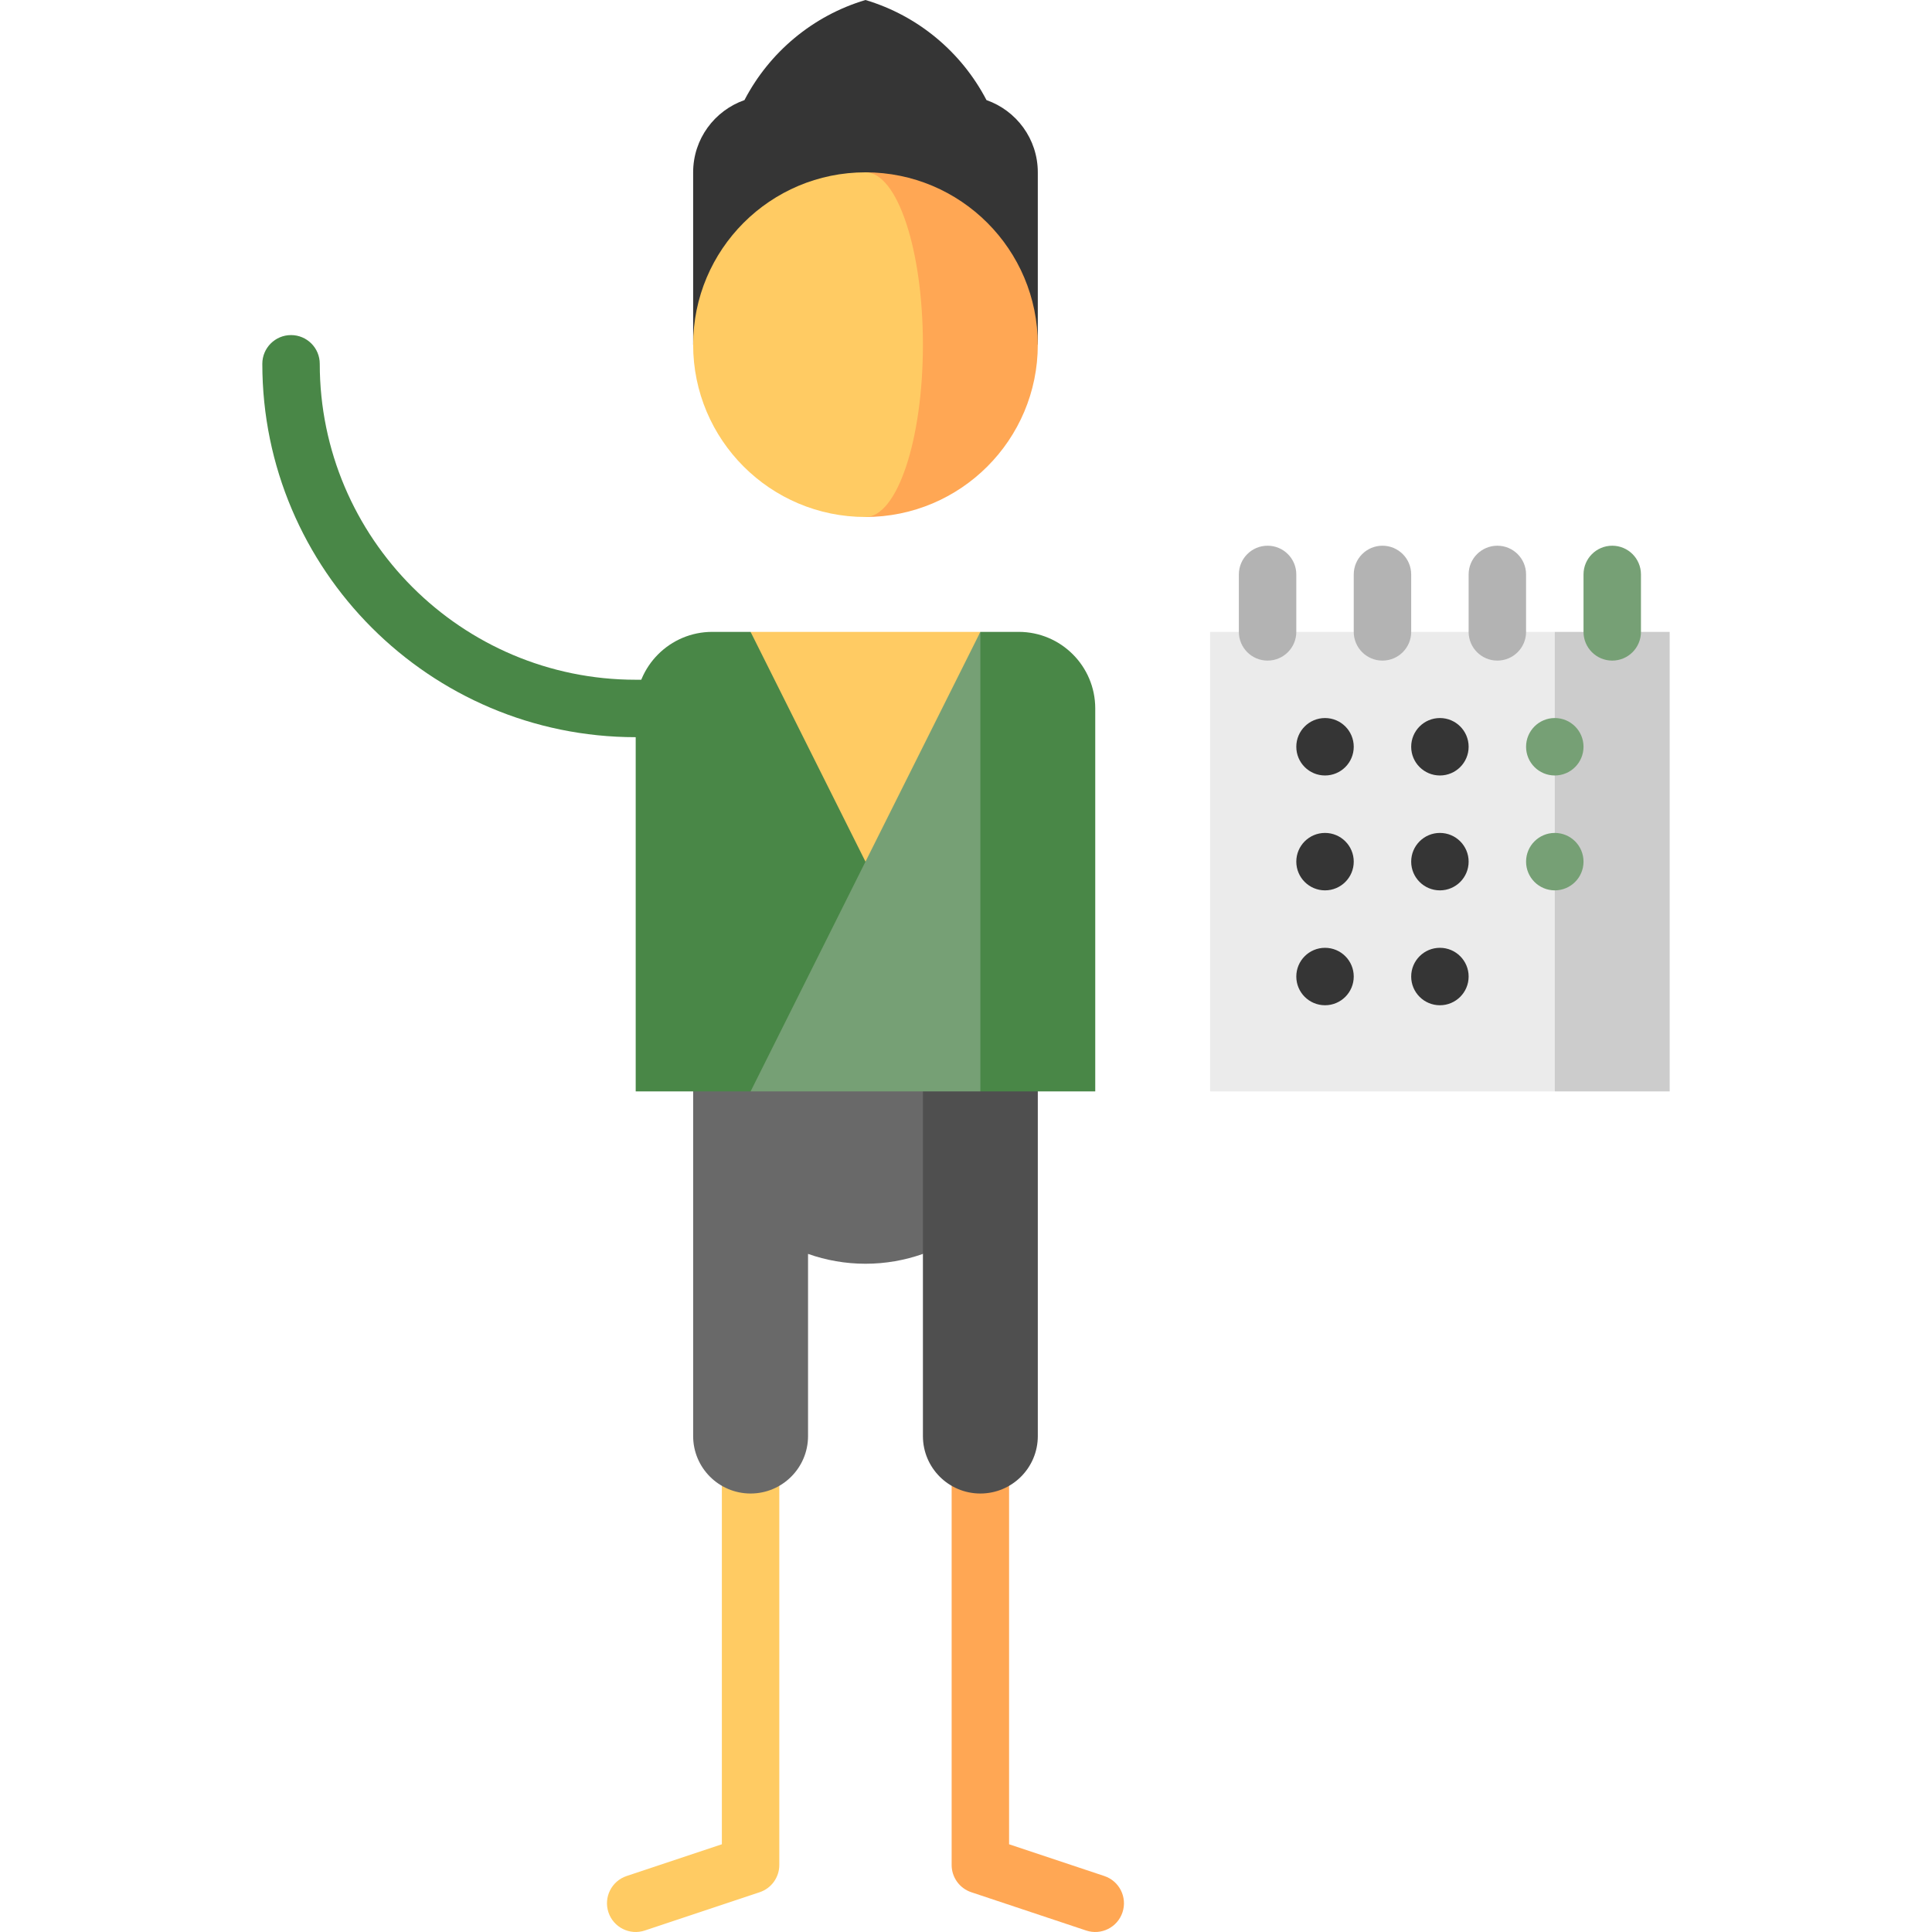 <?xml version="1.0"?>
<svg xmlns="http://www.w3.org/2000/svg" id="Capa_1" enable-background="new 0 0 504.5 504.5" height="512px" viewBox="0 0 504.5 504.5" width="512px" class=""><g><g><path d="m188.499 285v196.592l-24.87 8.29c-3.93 1.31-6.053 5.557-4.744 9.487 1.31 3.93 5.559 6.054 9.487 4.744l29.998-10c3.063-1.021 5.128-3.887 5.128-7.115v-201.998z" fill="#ffcb63" data-original="#FFCB63" class=""/><path d="m263.499 285v196.592l24.87 8.29c3.93 1.31 6.053 5.557 4.744 9.487-1.31 3.93-5.559 6.054-9.487 4.744l-29.998-10c-3.063-1.021-5.128-3.887-5.128-7.115v-201.998z" fill="#ffa754" data-original="#FFA754" class=""/><path d="m165.999 177.5c-45.49 0-82.5-37.01-82.5-82.5 0-4.143-3.357-7.5-7.5-7.5s-7.5 3.357-7.5 7.5c0 53.762 43.738 97.5 97.5 97.5h60v-15z" fill="#ff6337" data-original="#FF6337" class="active-path" style="fill:#498747" data-old_color="#ff6337"/><path d="m257.599 26.138c-6.499-12.495-17.869-22.051-31.6-26.138-13.731 4.087-25.101 13.643-31.6 26.138-7.798 2.729-13.4 10.133-13.4 18.862v45h90v-45c0-8.729-5.602-16.132-13.4-18.862z" fill="#353535" data-original="#353535" class=""/><path d="m181.001 265v110c0 8.28 6.72 15 15 15s15-6.72 15-15v-47.571c4.693 1.659 9.739 2.571 15 2.571s10.307-.912 15-2.571l20-21.215v-41.214z" fill="#696969" data-original="#696969" class=""/><path d="m241.001 265v110c0 8.284 6.716 15 15 15s15-6.716 15-15v-110z" fill="#4f4f4f" data-original="#4F4F4F" class=""/><path d="m196.001 165h-10c-11.046 0-20 8.954-20 20v100h30l60-60z" fill="#ff6337" data-original="#FF6337" class="active-path" style="fill:#498747" data-old_color="#ff6337"/><path d="m256.001 165h-60l30 60h30z" fill="#ffcb63" data-original="#FFCB63" class=""/><path d="m266.001 165h-10l-20 60 20 60h30v-100c0-11.046-8.954-20-20-20z" fill="#eb1b00" data-original="#EB1B00" class="" style="fill:#498747" data-old_color="#eb1b00"/><path d="m196.001 285h60v-120z" fill="#ff4128" data-original="#FF4128" class="" style="fill:#76A075" data-old_color="#ff4128"/><path d="m225.999 45v90c24.853 0 45-20.147 45-45s-20.147-45-45-45z" fill="#ffa754" data-original="#FFA754" class=""/><path d="m240.999 90c0-24.853-6.716-45-15-45-24.853 0-45 20.147-45 45s20.147 45 45 45c8.284 0 15-20.147 15-45z" fill="#ffcb63" data-original="#FFCB63" class=""/><path d="m436.001 285h-30l-30-60 30-60h30z" fill="#ccc" data-original="#CCC" class=""/><path d="m316.001 165h90v120h-90z" fill="#ebebeb" data-original="#EBEBEB" class=""/><circle cx="346.001" cy="195" fill="#353535" r="7.5" data-original="#353535" class=""/><circle cx="376.001" cy="195" fill="#353535" r="7.5" data-original="#353535" class=""/><circle cx="406.001" cy="195" fill="#ff4128" r="7.5" data-original="#FF4128" class="" style="fill:#76A075" data-old_color="#ff4128"/><circle cx="346.001" cy="225" fill="#353535" r="7.5" data-original="#353535" class=""/><circle cx="376.001" cy="225" fill="#353535" r="7.5" data-original="#353535" class=""/><circle cx="406.001" cy="225" fill="#ff4128" r="7.5" data-original="#FF4128" class="" style="fill:#76A075" data-old_color="#ff4128"/><circle cx="346.001" cy="255" fill="#353535" r="7.5" data-original="#353535" class=""/><circle cx="376.001" cy="255" fill="#353535" r="7.5" data-original="#353535" class=""/><path d="m391.001 172.5c-4.142 0-7.5-3.358-7.5-7.5v-15c0-4.142 3.358-7.5 7.5-7.5s7.5 3.358 7.5 7.5v15c0 4.142-3.358 7.5-7.5 7.5z" fill="#b3b3b3" data-original="#B3B3B3" class=""/><path d="m421.001 172.5c-4.142 0-7.5-3.358-7.5-7.5v-15c0-4.142 3.358-7.5 7.5-7.5s7.5 3.358 7.5 7.5v15c0 4.142-3.358 7.5-7.5 7.5z" fill="#999" data-original="#999" class="" style="fill:#76A075" data-old_color="#999"/><g fill="#b3b3b3"><path d="m361.001 172.5c-4.142 0-7.5-3.358-7.5-7.5v-15c0-4.142 3.358-7.5 7.5-7.5s7.5 3.358 7.5 7.5v15c0 4.142-3.358 7.5-7.5 7.5z" data-original="#B3B3B3" class=""/><path d="m331.001 172.5c-4.142 0-7.5-3.358-7.5-7.5v-15c0-4.142 3.358-7.5 7.5-7.5s7.5 3.358 7.5 7.5v15c0 4.142-3.358 7.5-7.5 7.5z" data-original="#B3B3B3" class=""/></g></g></g> </svg>
